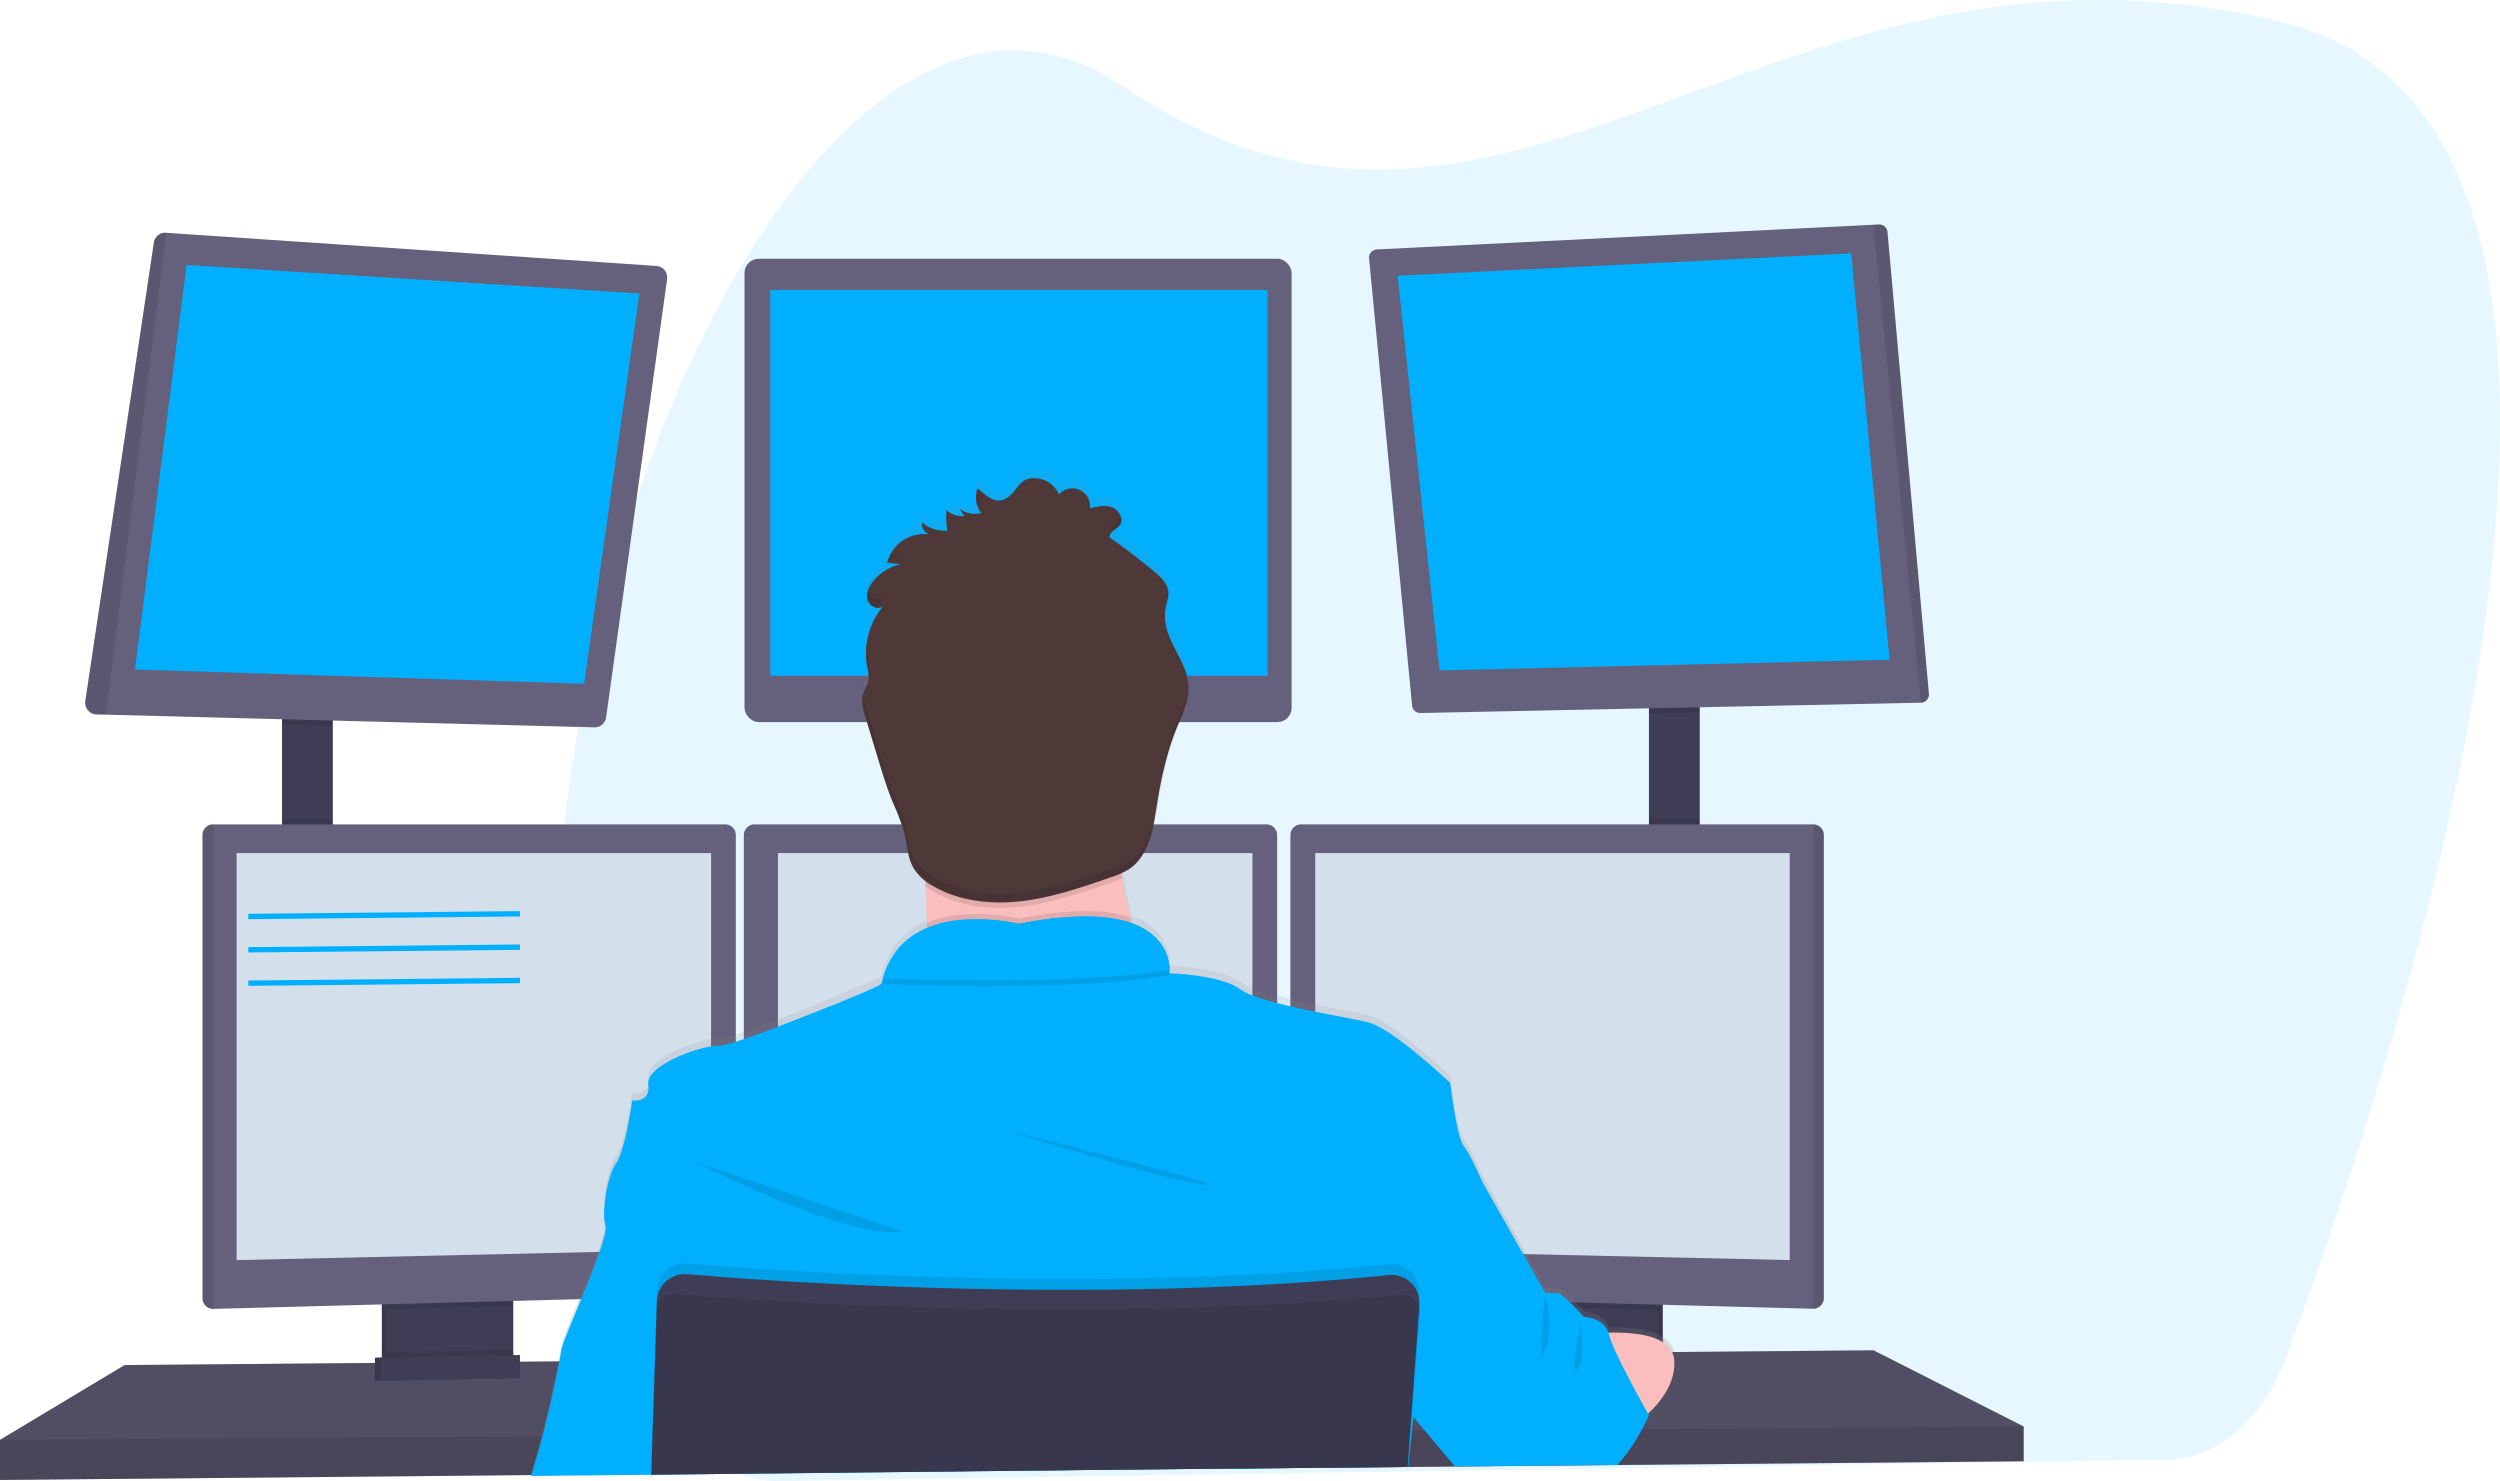 <svg xmlns="http://www.w3.org/2000/svg" xmlns:xlink="http://www.w3.org/1999/xlink" viewBox="0 0 935.19 554.03"><defs><style>.cls-1,.cls-6{fill:#00b0ff;}.cls-1,.cls-11,.cls-5{opacity:0.1;}.cls-1,.cls-4,.cls-5{isolation:isolate;}.cls-2{fill:#3f3d56;}.cls-3{fill:#65617d;}.cls-4{opacity:0.2;}.cls-7{fill:#d4dfec;}.cls-8{fill:#fbbebe;}.cls-9{fill:url(#linear-gradient);}.cls-10{fill:#4f3838;}.cls-12{fill:none;stroke:#00b0ff;stroke-miterlimit:10;stroke-width:2px;}</style><linearGradient id="linear-gradient" x1="491.68" y1="-171.47" x2="491.68" y2="205.98" gradientTransform="matrix(1, 0, 0, -1, -79.34, 381.02)" gradientUnits="userSpaceOnUse"><stop offset="0" stop-color="gray" stop-opacity="0.25"/><stop offset="0.54" stop-color="gray" stop-opacity="0.12"/><stop offset="1" stop-color="gray" stop-opacity="0.1"/></linearGradient></defs><title>onlineStudy</title><g id="Layer_2" data-name="Layer 2"><g id="_59725d3d-bdd8-4af0-9b66-49b8d09410bc" data-name="59725d3d-bdd8-4af0-9b66-49b8d09410bc"><path class="cls-1" d="M879.45,438.18c-.81,2.5-1.62,5-2.43,7.4q-1.89,5.67-3.72,11.12c-.55,1.61-1.09,3.19-1.62,4.77-6,17.57-11.62,33.11-16.38,45.89-8.8,23.58-25.89,38.42-44.57,38.7l-105.92,1.65h-1.12l-9.08.14-7.76.12-23.82.37h-1l-12.12.19h-.37l-74.74,1.16-66.71,1-7.76.12-48.19.75h-.05l-31.26.48h-.34l-98.83,1.53-29.56.46a44.66,44.66,0,0,1-18.63-3.82c-10.5-4.55-19.94-13.1-27.3-24.75-12.7-20-22-43.4-28.17-68.76q-1.35-5.49-2.52-11.12C194,341.43,220.23,207.06,267.44,117.14q3-5.64,6-11l0-.08c14.52-25.52,30.8-46.84,48.14-62,30.73-26.91,64.78-34.49,98.27-11.9,28.34,19.12,54.8,28.11,80.45,30.55q3.89.36,7.76.53C567,65.89,622.11,35.54,686.86,16c2.58-.78,5.16-1.55,7.77-2.28C740.82.51,792.05-6.43,853,8.16a99.5,99.5,0,0,1,18.69,6.4c2.69,1.24,5.27,2.57,7.77,4C908.53,35.5,924.39,66.8,931.13,106q1,5.46,1.66,11.11C944.74,211.47,909.74,345.29,879.45,438.18Z"/><rect class="cls-2" x="105.5" y="265.8" width="19" height="57.66"/><rect class="cls-2" x="616.83" y="262.8" width="19" height="61"/><polygon class="cls-3" points="757 533.62 757 546.62 605.08 548.01 603.46 548.04 545.72 548.58 544.34 548.6 526.79 548.75 526.27 548.75 419.29 549.74 243.68 551.37 243.53 551.37 198.88 551.78 198.4 551.79 0 553.62 0 538.62 46.65 510.62 140.25 509.83 142.25 509.82 142.91 509.81 144.91 509.79 189.85 509.42 191.86 509.4 192.5 509.39 194.5 509.38 208.91 509.26 209.29 509.25 244.84 508.95 245.13 508.95 522.53 506.62 529.32 506.56 530 506.56 535.18 506.51 572.83 506.2 574.83 506.18 576.68 506.15 577.64 506.15 589.35 506.06 591.67 506.04 594.78 506.01 604.53 505.93 620 505.8 622 505.77 625.48 505.75 626.13 505.75 700.84 505.12 757 533.62"/><polygon class="cls-4" points="757 533.62 757 546.62 605.08 548.01 603.46 548.04 545.72 548.58 544.34 548.6 526.79 548.75 526.27 548.75 419.29 549.74 243.68 551.37 243.53 551.37 198.88 551.78 198.4 551.79 0 553.62 0 538.62 46.65 510.62 140.25 509.83 142.25 509.82 142.91 509.81 144.91 509.79 189.85 509.42 191.86 509.4 192.5 509.39 194.5 509.38 208.91 509.26 209.29 509.25 244.84 508.95 245.13 508.95 522.53 506.62 529.32 506.56 530 506.56 535.18 506.51 572.83 506.2 574.83 506.18 576.68 506.15 577.64 506.15 589.35 506.06 591.67 506.04 594.78 506.01 604.53 505.93 620 505.8 622 505.77 625.48 505.75 626.13 505.75 700.84 505.12 757 533.62"/><path class="cls-2" d="M190,483.63v24.49a6.15,6.15,0,0,1-6,6.14l-34.9.74a6.16,6.16,0,0,1-6.27-6.14V483.63Z"/><path class="cls-5" d="M190,483.63v24.49a6.15,6.15,0,0,1-6,6.14l-34.9.74a6.16,6.16,0,0,1-6.27-6.14V483.63Z"/><path class="cls-2" d="M192,483.63v24.49a6.15,6.15,0,0,1-6,6.14l-34.9.74a6.16,6.16,0,0,1-6.27-6.14V483.63Z"/><rect class="cls-2" x="574.83" y="483.63" width="47.17" height="31.5"/><rect class="cls-5" x="574.83" y="483.63" width="47.17" height="31.5"/><rect class="cls-2" x="572.83" y="483.63" width="47.17" height="31.5"/><polygon class="cls-5" points="124.5 265.79 124.5 271.51 105.5 271.02 105.5 265.79 124.5 265.79"/><path class="cls-3" d="M249.56,104.37l-22.83,164a4.31,4.31,0,0,1-4.37,3.71l-182.8-4.74-3.47-.09a4.32,4.32,0,0,1-4.2-4.41c0-.15,0-.31,0-.46L57.56,90.7a4.28,4.28,0,0,1,4.54-3.63L245.56,99.49a4.27,4.27,0,0,1,4,4.53A2.16,2.16,0,0,1,249.56,104.37Z"/><polygon class="cls-6" points="69.83 99.13 50.5 250.46 218.5 255.78 239.16 109.78 69.83 99.13"/><rect class="cls-3" x="278.5" y="96.79" width="204.67" height="173.33" rx="5.33" ry="5.33"/><rect class="cls-6" x="288.16" y="108.46" width="186" height="144.33"/><polygon class="cls-5" points="635.83 262.79 635.83 266.57 616.83 266.96 616.83 262.79 635.83 262.79"/><path class="cls-3" d="M721.56,259.59a3.08,3.08,0,0,1-2.87,3.27h-.13l-187.2,3.87a3.09,3.09,0,0,1-3.13-2.79L512.14,96.67a3.08,3.08,0,0,1,2.77-3.36h.15l185.78-9.24,2-.1a3.07,3.07,0,0,1,3.22,2.8Z"/><polygon class="cls-6" points="522.83 103.13 692.5 94.78 706.83 246.78 538.5 250.78 522.83 103.13"/><path class="cls-5" d="M721.56,259.59a3.08,3.08,0,0,1-2.87,3.27h-.13L700.84,84.06l2-.1a3.07,3.07,0,0,1,3.22,2.8Z"/><path class="cls-5" d="M62.13,87.06,39.56,267.34l-3.47-.09a4.32,4.32,0,0,1-4.2-4.41c0-.15,0-.31,0-.46L57.56,90.7A4.29,4.29,0,0,1,62.13,87.06Z"/><rect class="cls-5" x="105.5" y="306.38" width="19" height="17.08"/><polygon class="cls-5" points="192 483.62 192 488.58 144.83 489.85 144.83 483.62 192 483.62"/><path class="cls-3" d="M275.25,312.33v168.2a4,4,0,0,1-3.85,4l-191.65,5.1h0a4,4,0,0,1-4-3.95V312.33a4,4,0,0,1,4-3.95H271.3A4,4,0,0,1,275.25,312.33Z"/><path class="cls-5" d="M79.75,308.38v181.2h0a4,4,0,0,1-4-3.95V312.33a4,4,0,0,1,4-3.95Z"/><polygon class="cls-7" points="88.5 319.12 266 319.12 266 467.37 88.5 471.37 88.5 319.12"/><rect class="cls-5" x="616.83" y="306.38" width="19" height="17.42"/><polygon class="cls-5" points="620 483.62 620 490.02 572.83 488.76 572.83 483.62 620 483.62"/><path class="cls-3" d="M682.25,312.33v173.3a4,4,0,0,1-4,3.95h0l-191.69-5.1a4,4,0,0,1-3.85-4V312.33a4,4,0,0,1,4-3.95h191.6A4,4,0,0,1,682.25,312.33Z"/><path class="cls-5" d="M682.25,312.33v173.3a4,4,0,0,1-4,3.95h0V308.38h0A4,4,0,0,1,682.25,312.33Z"/><polygon class="cls-7" points="669.5 319.12 492 319.12 492 467.37 669.5 471.37 669.5 319.12"/><path class="cls-3" d="M477.75,312.33v168.2a4,4,0,0,1-3.85,4l-191.65,5.1h0a4,4,0,0,1-4-3.95V312.33a4,4,0,0,1,3.95-3.95H473.8A4,4,0,0,1,477.75,312.33Z"/><polygon class="cls-7" points="291 319.12 468.5 319.12 468.5 467.37 291 471.37 291 319.12"/><polygon class="cls-5" points="757 533.62 757 546.62 605.08 548.01 603.46 548.04 545.72 548.58 544.34 548.6 526.79 548.75 526.27 548.75 419.29 549.74 243.68 551.37 243.53 551.37 198.88 551.78 198.4 551.79 0 553.62 0 538.62 202.51 537.28 202.99 537.28 243.98 537 244.17 537 527.25 535.13 527.54 535.13 527.71 535.13 528.18 535.13 532.97 535.1 534.43 535.1 608.92 534.6 613.32 534.58 614.3 534.57 757 533.62"/><circle class="cls-8" cx="381.16" cy="272.13" r="51.33"/><path class="cls-9" d="M198.3,552.15a1.24,1.24,0,0,1,.1-.35c1-3.59,2.78-9.66,4.11-14.51.17-.6.33-1.19.48-1.75,1.47-5.47,4.33-18.28,5.92-26.27.56-2.81,1-5,1.09-6.1.2-1.69,3.21-8.92,6.62-17.23,2.39-5.84,5-12.22,6.91-17.6a61.87,61.87,0,0,0,2.93-9.85,5.1,5.1,0,0,0,0-2.13,14.83,14.83,0,0,1-.48-3.5h0c-.23-6.2,1.62-16,4.48-20.11,3.5-5,6-23.66,6-23.66s5.18.75,6-3.53a6,6,0,0,0,.1-1.4,6.74,6.74,0,0,0-.09-1.11c-.89-6.24,14.72-12.88,23.5-14.31a18.81,18.81,0,0,1,3-.28,27.94,27.94,0,0,0,6.25-1.44c.93-.29,1.93-.62,3-1,3.68-1.24,8.08-2.88,12.75-4.68,17.56-6.81,38.82-16,38.82-16,.15-.71.32-1.39.51-2.06a27.69,27.69,0,0,1,16.35-18.93h0v-2c0-3.45-.15-7-.3-10.54,0-.69-.06-1.38-.1-2.07v-1.13c0-.7-.07-1.4-.11-2.09l-.18-.14a16.57,16.57,0,0,1-3.9-4.2,15.52,15.52,0,0,1-1.42-3c-1.25-3.39-1.54-7.17-2.38-10.75l-.18-.74a82.72,82.72,0,0,0-4-10.58c-2.21-5.42-3.91-11-5.6-16.65q-1.55-5.13-3.11-10.28l-1.58-5.24c-.3-1-.6-2-.83-3h0a13.76,13.76,0,0,1-.26-1.4h0a10,10,0,0,1,.24-4.61,31,31,0,0,1,1.32-3,7.87,7.87,0,0,0,.5-1.38h0c0-.11.06-.22.08-.32a5.65,5.65,0,0,0,.11-1.08,18.12,18.12,0,0,0-.52-3.89,0,0,0,0,1,0,0,1.86,1.86,0,0,0-.05-.27,25.56,25.56,0,0,1-.36-3,28.43,28.43,0,0,1,3.47-15.57l.19-.36a24.77,24.77,0,0,1,1.84-2.78h0a14,14,0,0,1,1-1.22c-1.4,1.34-3.7.75-5-.69a4,4,0,0,1-.55-.75,4.78,4.78,0,0,1-.23-.45c-.05-.12-.09-.25-.13-.38-.7-2.45.52-5.06,2.12-7.05a18.49,18.49,0,0,1,5.74-4.7h0a3,3,0,0,1,.4-.21,15.82,15.82,0,0,1,2.64-1.06h0a13.07,13.07,0,0,1,1.63-.44l-3.71-.34-1.5-.14a14.49,14.49,0,0,1,13-10.91H346a10.29,10.29,0,0,1,1.57.13,4.45,4.45,0,0,1-2.65-4.33,14.43,14.43,0,0,0,9.19,3.06h.38a30.21,30.21,0,0,1-.34-3.27h0a33.19,33.19,0,0,1,0-4.46,8.47,8.47,0,0,0,6.78,2.26l-2.08-2.9a9.52,9.52,0,0,0,6.56,2.05l.48-.05a8.06,8.06,0,0,0,1.19-.23h.09c-.19-.24-.36-.49-.53-.75l-.06-.12a9.78,9.78,0,0,1-1-2.09,7,7,0,0,1-.24-.87h0a8.71,8.71,0,0,1,.45-5.45c3.23,2.7,6.77,6.39,11,3.6s4.37-7.91,11-7.39a10.18,10.18,0,0,1,8.41,6.12,6.73,6.73,0,0,1,7.67-1.75,6.84,6.84,0,0,1,3.88,6.89c2.75-.69,5.71-1.37,8.35-.33s4.34,4.41,2.84,6.66a2.43,2.43,0,0,1-.14.2c-1.23,1.59-3.95,2.46-3.66,4.46l.42.3,1.3.94h0q7.65,5.52,14.9,11.6c2.48,2.08,5.12,4.58,5.29,7.83a8.64,8.64,0,0,1-.24,2.37h0c-.16.78-.38,1.56-.55,2.34a19.49,19.49,0,0,0-.34,6h0c.07.59.16,1.17.27,1.76,1.53,7.73,7.71,14.11,8.32,22v.56a17.86,17.86,0,0,1-.07,2.53c-.46,4.8-2.68,9.41-4.48,14-.11.28-.22.56-.32.84-3.47,9-5.47,18.59-7,28.16a99.42,99.42,0,0,1-2,10.09,26.8,26.8,0,0,1-5.09,10.43,16.53,16.53,0,0,1-3.36,3,18.67,18.67,0,0,1-2.65,1.41v.06c.11.61.2,1.22.31,1.83.06.32.11.64.17,1h0v.06c.84,4.73,1.8,9.36,2.81,13.76l.51,2.19c12.6,4.55,14.09,13.87,14.18,17.44a8.54,8.54,0,0,1,0,1.43s19,.5,26.5,6a20.62,20.62,0,0,0,4.51,2.3,84.71,84.71,0,0,0,9.25,2.89c1.61.42,3.29.83,5,1.23,3,.69,6.18,1.36,9.25,2,8.19,1.65,15.9,3,19.81,4,9.33,2.36,30.67,22.82,30.67,22.82s2.5,20.64,5,23.65,7,13.59,7,13.59l16.54,29.41,7,12.37h4.5c.62,0,1.84.88,3.21,2.1,1.19,1.06,2.51,2.38,3.67,3.58l1.92,2.05,1.2,1.33s7.27.18,9.24,5.93c5.92-.17,13.19.22,18.28,2.5a13.34,13.34,0,0,1,2,1.08,8.57,8.57,0,0,1,4.31,7.1v1.7c-.36,7.57-5.29,13.87-9.82,18.11l.32.57s-.15.36-.44,1c-.08.19-.18.4-.29.64h0c-.59,1.26-1.53,3.15-2.76,5.36a63.54,63.54,0,0,1-9.57,13.17l-.29.3-57.74.53-.17-.2-11.2-13.36-5.57-6.64-.17-.21-.16,1.59-.54,5.3-1.3,12.81-.07.64v.17l-.15,1.48.11-1.48h-.29l-107,1-175.62,1.94v.84h-.14v-.84l-44.75.48Z"/><path class="cls-8" d="M432.5,377.13s-99.5,12-90,0c3.44-4.34,4.39-17.2,4.2-31.85-.06-4.45-.22-9.06-.45-13.65-1.1-22-3.75-43.5-3.75-43.5s87-41,77-8.5c-4,13.13-2.69,31.57.35,48.88.89,5.05,1.92,10,3,14.7A347.52,347.52,0,0,0,432.5,377.13Z"/><path class="cls-5" d="M432.5,377.13s-99.5,12-90,0c3.44-4.34,4.39-17.2,4.2-31.85,15.17-6.48,34.47-1.65,34.47-1.65,20.32-4.05,33.35-3.26,41.68-.42A347.52,347.52,0,0,0,432.5,377.13Z"/><path class="cls-6" d="M243.64,552.5v-.84l175.62-1.91,107-1h.3l-.11,1.48.15-1.48h.19v-.17l1.37-13.45.52-5.09.16-1.59.14-1.33,6.18-20.61,6.18-20.58,5.2-17.34,7.94-26.47s-4.5-10.5-7-13.5-5-23.5-5-23.5-21.34-20.34-30.67-22.67c-3.91-1-11.63-2.33-19.83-4-3.07-.62-6.22-1.28-9.25-2-1.71-.39-3.39-.8-5-1.21a90.69,90.69,0,0,1-9.25-2.86,21,21,0,0,1-4.5-2.29c-7.35-5.39-25.77-6-26.48-6h0v-.16a8.83,8.83,0,0,0,0-1.26,8.13,8.13,0,0,0-.09-1.41,1.29,1.29,0,0,0-.07-.5c0-.36-.11-.74-.2-1.14,0-.17-.07-.35-.12-.53a17.51,17.51,0,0,0-1.25-3.49c-.07-.16-.16-.33-.24-.49a18.73,18.73,0,0,0-1.7-2.63c-.13-.17-.27-.35-.42-.52a20,20,0,0,0-2.72-2.64c-.27-.21-.55-.43-.84-.63a4.67,4.67,0,0,0-.51-.36l-.89-.58-.83-.48c-.73-.4-1.5-.79-2.34-1.16-.26-.12-.54-.23-.82-.34l-1.09-.42h-.06l-.75-.29c-.57-.19-1.15-.36-1.76-.53l-.93-.24-1-.23-1-.21c-1-.2-2.07-.38-3.19-.52l-1.14-.14-1.17-.12-1.21-.1-1.72-.1-2-.07a123.77,123.77,0,0,0-26.24,2.79,71.85,71.85,0,0,0-18.26-1.68h-.87l-1,.06h-.64l-1.29.12a9.59,9.59,0,0,0-1.3.15c-.43.06-.88.11-1.31.18l-.66.11c-.65.11-1.31.23-2,.37l-.66.15c-.87.19-1.74.42-2.6.68-.43.12-.86.26-1.29.41-.22.06-.43.14-.64.22l-.64.22-.63.25-.75.3c-.38.16-.75.33-1.12.51-.21.1-.42.19-.62.3s-.41.2-.6.31a28.1,28.1,0,0,0-6.21,4.38l-.51.49-.5.51c-.17.17-.33.35-.49.54a23.23,23.23,0,0,0-1.82,2.25c-.16.21-.31.41-.46.64a26.61,26.61,0,0,0-1.72,2.92c-.13.23-.25.48-.37.72a32.05,32.05,0,0,0-2,5.25c-.19.67-.36,1.34-.51,2-.23,1-21.17,9.35-38.73,16.11-4.67,1.8-9.07,3.43-12.75,4.66l-3,1a27.4,27.4,0,0,1-6.25,1.44,18.81,18.81,0,0,0-3,.28c-8.07,1.31-21.9,7-23.41,12.71a3.66,3.66,0,0,0-.1,1.4v.11c1,7-6,6-6,6s-2.5,18.5-6,23.5c-2.53,3.6-4.26,11.63-4.48,17.69h0a19.41,19.41,0,0,0,.44,5.63v.14c.4,1.34-.56,5-2.19,9.69-1.77,5.15-4.35,11.55-6.83,17.59-3.74,9.12-7.26,17.4-7.48,19.22-.09.81-.35,2.26-.71,4.13-1.46,7.62-4.7,22.13-6.3,28-1.19,4.38-2.92,10.38-4.11,14.5a1.4,1.4,0,0,1-.1.35l44.83-.44v.84h.08Z"/><path class="cls-5" d="M260,434.63s57,29.5,77.5,26Z"/><path class="cls-5" d="M376,422.63s55.5,18,74,20.5S376,422.63,376,422.63Z"/><path class="cls-5" d="M437.56,364.71c-29,5.34-83.6,4.19-107.2,3.38,8.65-31,50.83-20.46,50.83-20.46C433.4,337.21,437.4,358.83,437.56,364.71Z"/><path class="cls-6" d="M437.56,362.71c-29,5.34-83.6,4.19-107.2,3.38,8.65-31,50.83-20.46,50.83-20.46C433.4,335.21,437.4,356.83,437.56,362.71Z"/><path class="cls-8" d="M591.5,499.38s34.16-5.25,34.83,9.75-17.42,25.48-17.42,25.48Z"/><path class="cls-5" d="M419.85,328.51q-2.21,1-4.5,1.74c-10.78,3.72-21.65,7.47-33,8.83s-23.26.16-33.16-5.5a29.62,29.62,0,0,1-3-1.95c-1.1-22-3.75-43.5-3.75-43.5s87-41,77-8.5C415.46,292.76,416.81,311.2,419.85,328.51Z"/><path class="cls-10" d="M367.08,191.9a9.5,9.5,0,0,1-8.32-1.75l2.08,2.89a8.51,8.51,0,0,1-6.78-2.25,34.11,34.11,0,0,0,.32,7.75,14.57,14.57,0,0,1-9.56-3,4.43,4.43,0,0,0,2.64,4.31,14.33,14.33,0,0,0-15.6,10.71l5.22.48a18.44,18.44,0,0,0-10.44,6.37c-1.6,2-2.82,4.56-2.12,7s4.08,4,5.92,2.26a27.93,27.93,0,0,0-6.1,22.79,14.58,14.58,0,0,1,.46,5.26c-.33,1.65-1.37,3.08-1.89,4.69-1,2.92-.05,6.09.84,9l4.69,15.42c1.7,5.57,3.39,11.15,5.61,16.54a81.2,81.2,0,0,1,4,10.51c1.26,4.84,1.31,10.14,4,14.37a20,20,0,0,0,7.18,6.33c9.89,5.66,21.84,6.86,33.16,5.5s22.18-5.11,32.95-8.83a31.58,31.58,0,0,0,6.84-3c7.45-4.88,9.11-14.86,10.5-23.65,1.55-9.8,3.62-19.58,7.29-28.8,2.18-5.49,5-11.06,4.52-16.94-.61-7.81-6.79-14.14-8.32-21.82a19,19,0,0,1,.07-7.77,17.93,17.93,0,0,0,.79-4.7c-.17-3.22-2.81-5.7-5.29-7.77q-8.07-6.75-16.66-12.74c-.29-2,2.43-2.86,3.66-4.44,1.74-2.23-.06-5.77-2.7-6.81s-5.6-.36-8.35.33A6.59,6.59,0,0,0,396.14,185a10.16,10.16,0,0,0-8.42-6.08c-6.63-.52-6.76,4.55-11,7.34s-7.74-.89-11-3.57A9.28,9.28,0,0,0,367.08,191.9Z"/><path class="cls-6" d="M616.83,529.38s-.89,2.12-2.53,5.19a69.11,69.11,0,0,1-9,13.17L605,548h-1.62l-57.74.53h-1.38l-.17-.2-11.2-13.29-4.22-5-.17-.21-.36-.42-.2-.24-.26-.31-8.21-9.74,3-12.5,5.11-21.06.13-.51,1-4,.71-3,2.38-9.78L540,434.64l14.5,7.5,15.29,27,8.21,14.5h4.5c.85,0,2.8,1.64,4.76,3.53.7.67,1.4,1.38,2,2,1.78,1.84,3.19,3.42,3.19,3.42s7.29.16,9.25,5.9a7.61,7.61,0,0,1,.25.85,40.77,40.77,0,0,0,2.53,6.56c1.29,2.81,2.91,6,4.55,9.19,3.05,5.85,6.15,11.42,7.29,13.44l.14.25Z"/><path class="cls-5" d="M530.93,484.23l-.1,1.43v.1l-.17,2.3-1.33,18.51-1.61,22.3-.46,6.28-1,13.44v.17l-107,1-175.59,1.9v.84h-.14v-1.12L244,537l.86-28.06.74-23.79.07-2.37a10.53,10.53,0,0,1,10.85-10.21l.57,0c4.72.4,10.85.89,18.18,1.41l3,.22c42.33,2.94,120.56,6.74,199.5,2,1.66-.09,3.33-.19,5-.31,12.24-.77,24.47-1.76,36.58-3a10.53,10.53,0,0,1,11.57,9.37,11.56,11.56,0,0,1,0,1.86Z"/><path class="cls-2" d="M243.64,552.5v-.84l175.62-1.91,107-1h.3v-.17l1-13.44.43-6,1.64-22.61,1.29-17.9v-.44a10.72,10.72,0,0,0-.11-2.47.17.17,0,0,0,0-.1,10.27,10.27,0,0,0-2-4.64,10.5,10.5,0,0,0-9.42-4c-12.11,1.24-24.34,2.23-36.58,3-1.67.12-3.34.22-5,.31-78.94,4.69-157.17.89-199.5-2l-3-.22c-7.33-.52-13.46-1-18.18-1.41a10.53,10.53,0,0,0-11.24,8.53,11.12,11.12,0,0,0-.18,1.64L245,509l-.93,28.07-.44,14.36v1.12Z"/><path class="cls-5" d="M531.23,491.24,530,506.57l-1.83,22.85-.46,5.72-1,12.81-.06.64v.17h0l-.15,1.48.11-1.48h-.29l-107,1-175.65,1.9v-.28l.49-14.36,1-28.06.64-18.65a6.34,6.34,0,0,1,3.06-5.25,6.21,6.21,0,0,1,3.78-.9c2.1.17,4.68.37,7.69.59,4.89.36,10.92.78,17.94,1.22,13,.82,29.31,1.7,48,2.42,52,2,122.2,2.67,188.88-3.17,3-.26,6.1-.55,9.13-.84a6.25,6.25,0,0,1,3.48.65,6.91,6.91,0,0,1,.86.54,6.22,6.22,0,0,1,2,2.46,3.56,3.56,0,0,1,.25.61A6.39,6.39,0,0,1,531.23,491.24Z"/><path class="cls-5" d="M192,504.93v3.19a6.14,6.14,0,0,1-3.5,5.54l-40.1.77a6.13,6.13,0,0,1-3.57-5.57v-3Z"/><polygon class="cls-2" points="192.5 515.53 140.25 516.53 140.25 507.87 192.5 506.87 192.5 515.53"/><polygon class="cls-5" points="192.5 515.53 140.25 516.53 140.25 507.87 192.5 506.87 192.5 515.53"/><polygon class="cls-2" points="194.5 515.53 142.25 516.53 142.25 507.87 194.5 506.87 194.5 515.53"/><g class="cls-11"><path d="M367.49,188.62a9.68,9.68,0,0,1-1.89-4.34,9.47,9.47,0,0,0,.42,4.6A10.27,10.27,0,0,0,367.49,188.62Z"/><path d="M354.79,195.26a35.65,35.65,0,0,1-.37-3.7v3.71Z"/><path d="M436.29,228.63a19.41,19.41,0,0,1,.36-2.65,18.29,18.29,0,0,0,.8-4.69,6.16,6.16,0,0,0-.16-1.06c-.17.92-.44,1.84-.64,2.75A19.11,19.11,0,0,0,436.29,228.63Z"/><path d="M415.49,197.73l1.09.79a20.17,20.17,0,0,0,2.57-2.22,3.66,3.66,0,0,0,.38-3.64,3.48,3.48,0,0,1-.38.64C417.92,194.88,415.2,195.75,415.49,197.73Z"/><path d="M333.32,207.35a12.05,12.05,0,0,0-.87,2.28,17.6,17.6,0,0,1,5-1.89Z"/><path d="M347.11,196.47a16,16,0,0,1-1.88-1.23,4.28,4.28,0,0,0,.09,1.18A10.68,10.68,0,0,1,347.11,196.47Z"/><path d="M444.88,255.39c-.41,4.85-2.67,9.52-4.5,14.12-3.67,9.22-5.74,19-7.29,28.81-1.39,8.79-3,18.77-10.5,23.64a30.36,30.36,0,0,1-6.83,3c-10.78,3.73-21.65,7.47-33,8.83s-23.26.17-33.16-5.49a20.06,20.06,0,0,1-7.18-6.33c-2.67-4.23-2.72-9.53-4-14.37a81.9,81.9,0,0,0-4-10.52c-2.21-5.38-3.91-11-5.6-16.53q-2.35-7.71-4.69-15.43a28.81,28.81,0,0,1-1.14-4.75c-.39,2.56.37,5.24,1.14,7.75q2.34,7.72,4.69,15.43c1.69,5.57,3.39,11.15,5.6,16.53a81.9,81.9,0,0,1,4,10.52c1.26,4.84,1.31,10.14,4,14.37a20.06,20.06,0,0,0,7.18,6.33c9.9,5.66,21.84,6.85,33.16,5.49s22.18-5.1,33-8.83a30.36,30.36,0,0,0,6.83-3c7.45-4.87,9.11-14.85,10.5-23.64,1.55-9.81,3.62-19.59,7.29-28.81,2.18-5.48,5-11.05,4.52-16.94C444.9,255.51,444.88,255.45,444.88,255.39Z"/><path d="M325.19,251.52v-.11a14.08,14.08,0,0,0-.46-5.25,26.59,26.59,0,0,1-.39-3.32,27.35,27.35,0,0,0,.39,6.32C324.89,249.94,325.07,250.73,325.19,251.52Z"/><path d="M328.24,227.06a27.1,27.1,0,0,1,2.61-3.67c-1.83,1.75-5.21.19-5.92-2.24a5.87,5.87,0,0,0,0,3A4.4,4.4,0,0,0,328.24,227.06Z"/></g><path class="cls-5" d="M578,483.63s3.17,11.5,0,21.5S578,483.63,578,483.63Z"/><path class="cls-5" d="M591.5,495.36s1.33,14.6-1.67,17.19S591.5,495.36,591.5,495.36Z"/><line class="cls-12" x1="92.89" y1="342.83" x2="194.5" y2="341.83"/><line class="cls-12" x1="92.89" y1="355.3" x2="194.5" y2="354.31"/><line class="cls-12" x1="92.89" y1="367.78" x2="194.5" y2="366.78"/></g></g></svg>